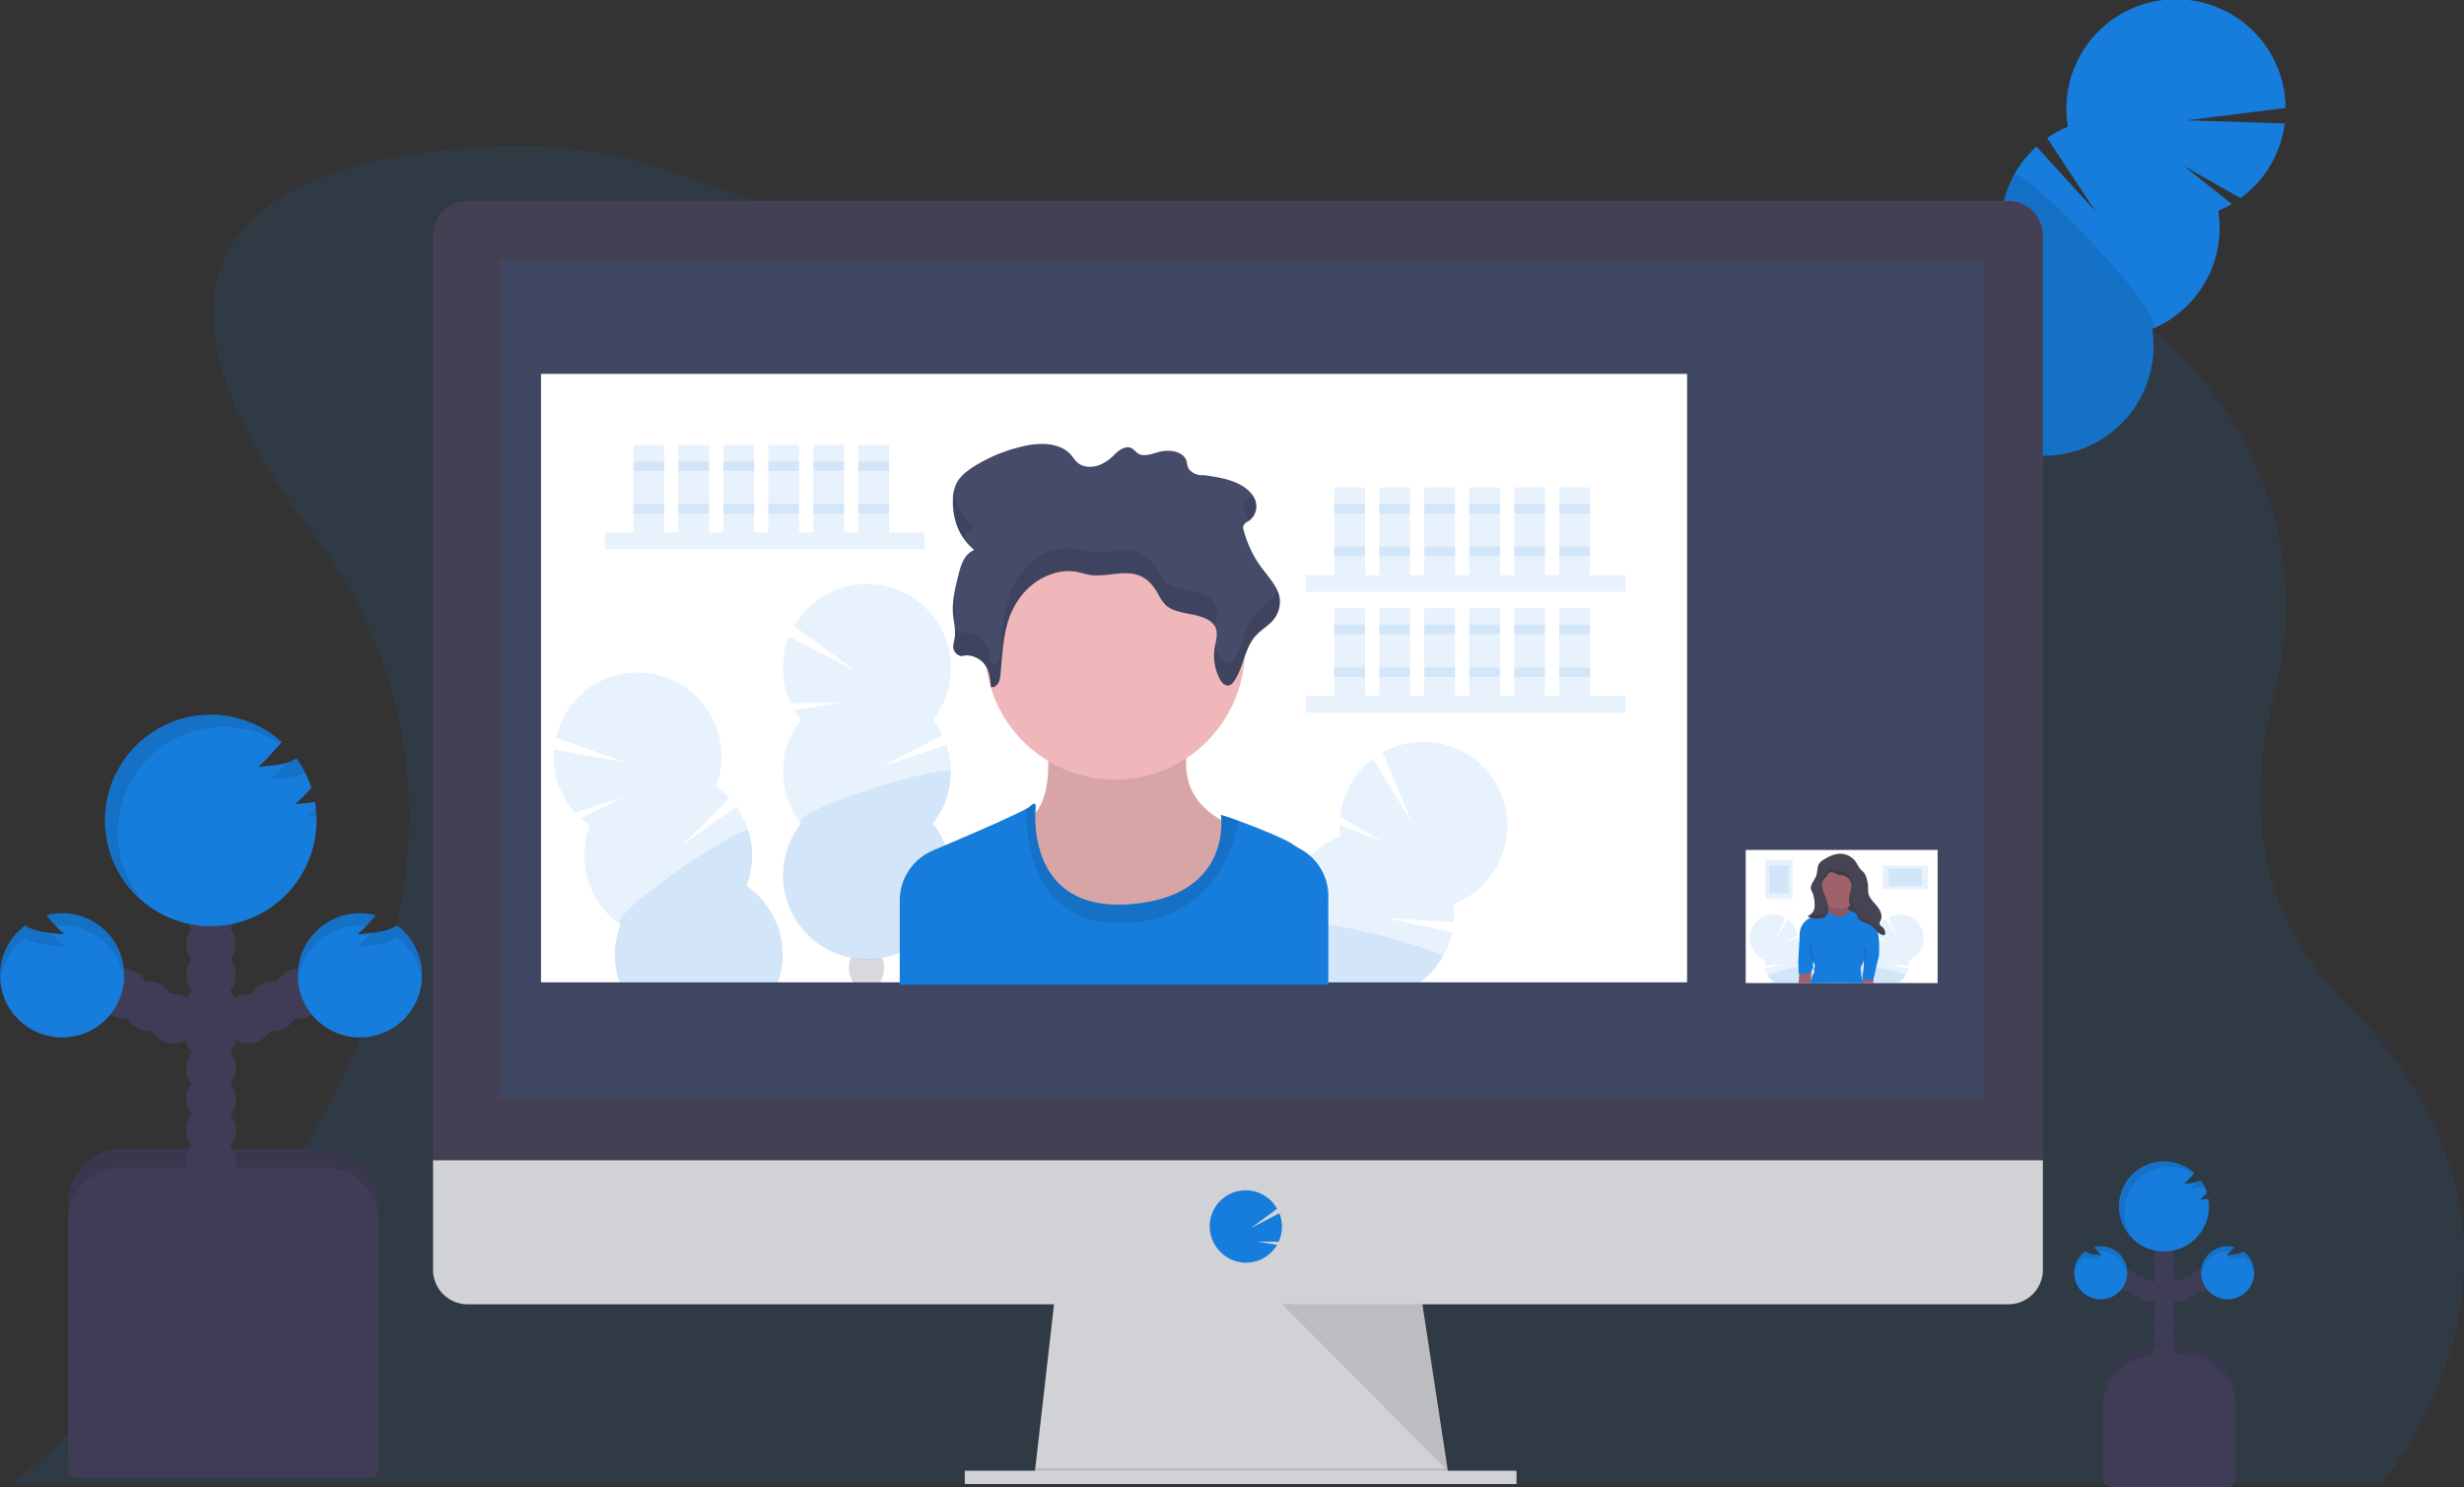 <svg xmlns="http://www.w3.org/2000/svg" id="b1cf8e01-ecef-48bb-a26b-dd36e04e5d88" width="1155.6" height="697.61"
     data-name="Layer 1" viewBox="0 0 1155.6 697.61">
    <rect x="0" y="0" width="1155.6" height="697.61" fill="#333333" stroke="none"/>
    <title>video call</title>
    <path fill="#177ddc"
          d="M1165.61,751.83a189.09,189.09,0,0,1-16.41,31.52,136.38,136.38,0,0,1-9.94,13.66l-.11.13H27.8L28,797c1-.78,6.87-5.53,16-13.66,6.55-5.84,14.77-13.42,24-22.54,75.49-74.25,220.5-250,99.73-411-112.27-149.67,8.61-176.84,88.35-180a228.25,228.25,0,0,1,89.87,14.69c36.83,14,104.16,35.47,191.88,45.3q4.32.49,8.72.94a840.2,840.2,0,0,0,139.78,2.53h0c1.37-.07,2.75-.17,4.14-.27a831.75,831.75,0,0,0,136.72-21.16c2.91-.71,5.78-1.38,8.64-2,149.63-34.62,287.57,83.37,253.09,216.72-12.76,49.31-9.52,101.89,33,144.41C1191.47,640.4,1183,708.76,1165.61,751.83Z"
          opacity=".1" transform="translate(-22.2 -101.19)"/>
    <ellipse cx="919.83" cy="372.94" fill="#3f3d56" rx="14.05" ry="10.73"
             transform="translate(123.26 892.65) rotate(-60.79)"/>
    <ellipse cx="928.21" cy="357.95" fill="#3f3d56" rx="14.05" ry="10.73"
             transform="translate(140.63 892.29) rotate(-60.79)"/>
    <ellipse cx="936.59" cy="342.97" fill="#3f3d56" rx="14.05" ry="10.73"
             transform="translate(158 891.93) rotate(-60.79)"/>
    <ellipse cx="944.97" cy="327.98" fill="#3f3d56" rx="14.05" ry="10.73"
             transform="translate(175.37 891.56) rotate(-60.79)"/>
    <ellipse cx="953.34" cy="312.99" fill="#3f3d56" rx="14.05" ry="10.73"
             transform="translate(192.74 891.2) rotate(-60.79)"/>
    <ellipse cx="961.72" cy="298" fill="#3f3d56" rx="14.05" ry="10.73"
             transform="translate(210.12 890.84) rotate(-60.79)"/>
    <ellipse cx="970.1" cy="283.02" fill="#3f3d56" rx="14.05" ry="10.73"
             transform="translate(227.49 890.48) rotate(-60.79)"/>
    <path fill="#177ddc"
          d="M1062.5,200.06a52.4,52.4,0,0,0,6.36-3.18l-22.35-17.81L1073,194.15a51.51,51.51,0,0,0,20.73-35.07l-46.07-1.44,46.47-5.79A51.41,51.41,0,1,0,992,160.63a51.66,51.66,0,0,0-9.69,5.32L1005,200.41l-27.67-30.48A51.42,51.42,0,0,0,961,216.11a51.4,51.4,0,1,0,70.54,39.43,51.39,51.39,0,0,0,31-55.48Z"
          transform="translate(-22.2 -101.19)"/>
    <path d="M966.86,183A51.27,51.27,0,0,0,961,216.11a51.4,51.4,0,1,0,70.54,39.43C1041.77,251.27,969.68,178,966.86,183Z"
          opacity=".1" transform="translate(-22.2 -101.19)"/>
    <path fill="#3f3d56"
          d="M1011.39,631.77h12.11a25,25,0,0,1,25,25v37.11a0,0,0,0,1,0,0H986.39a0,0,0,0,1,0,0V656.77A25,25,0,0,1,1011.39,631.77Z"/>
    <path d="M1011.39,631.77h12.11a25,25,0,0,1,25,25v37.11a0,0,0,0,1,0,0H986.39a0,0,0,0,1,0,0V656.77A25,25,0,0,1,1011.39,631.77Z"
          opacity=".1"/>
    <circle cx="1014.97" cy="640.47" r="4.97" fill="#3f3d56"/>
    <circle cx="1014.97" cy="634.26" r="4.97" fill="#3f3d56"/>
    <circle cx="1014.97" cy="628.04" r="4.97" fill="#3f3d56"/>
    <circle cx="1014.97" cy="621.83" r="4.97" fill="#3f3d56"/>
    <circle cx="1014.97" cy="615.62" r="4.97" fill="#3f3d56"/>
    <circle cx="1014.97" cy="609.41" r="4.97" fill="#3f3d56"/>
    <circle cx="1014.97" cy="603.2" r="4.97" fill="#3f3d56"/>
    <circle cx="1022.42" cy="605.68" r="4.97" fill="#3f3d56"/>
    <circle cx="1027.39" cy="603.2" r="4.97" fill="#3f3d56"/>
    <circle cx="1032.36" cy="600.71" r="4.97" fill="#3f3d56"/>
    <circle cx="1014.97" cy="596.99" r="4.97" fill="#3f3d56"/>
    <circle cx="1014.97" cy="590.78" r="4.97" fill="#3f3d56"/>
    <circle cx="1014.97" cy="584.56" r="4.97" fill="#3f3d56"/>
    <circle cx="1014.97" cy="578.35" r="4.97" fill="#3f3d56"/>
    <path fill="#177ddc"
          d="M1057.77,663.52q-1.85.27-3.72.39a28.56,28.56,0,0,0,3.2-3.28,21,21,0,0,0-3-5.83,10.34,10.34,0,0,1-4,1.27c-1.23.18-2.47.31-3.71.39a66.41,66.41,0,0,0,4.75-5,21.1,21.1,0,1,0,6.93,15.61,20.68,20.68,0,0,0-.32-3.63Z"
          transform="translate(-22.2 -101.19)"/>
    <path fill="#177ddc"
          d="M1074.37,688.21a9.78,9.78,0,0,1-4.18,1.4c-1.23.18-2.47.31-3.71.39a36.4,36.4,0,0,0,3.68-3.82,12.83,12.83,0,0,0-3.18-.42,12.44,12.44,0,1,0,7.39,2.45Z"
          transform="translate(-22.2 -101.19)"/>
    <circle cx="1007.51" cy="605.68" r="4.97" fill="#3f3d56"/>
    <circle cx="1002.54" cy="603.2" r="4.97" fill="#3f3d56"/>
    <circle cx="997.58" cy="600.71" r="4.97" fill="#3f3d56"/>
    <path fill="#177ddc"
          d="M1000,688.21a9.78,9.78,0,0,0,4.18,1.4c1.23.18,2.47.31,3.71.39a36.4,36.4,0,0,1-3.68-3.82,12.83,12.83,0,0,1,3.18-.42,12.44,12.44,0,1,1-7.39,2.45Z"
          transform="translate(-22.2 -101.19)"/>
    <path fill="#3f3d56"
          d="M1011.39,635.5h12.11a25,25,0,0,1,25,25v32.87a4.24,4.24,0,0,1-4.24,4.24H990.63a4.24,4.24,0,0,1-4.24-4.24V660.5A25,25,0,0,1,1011.39,635.5Z"/>
    <g opacity=".1">
        <path d="M1058.15,664.88a16.19,16.19,0,0,1-1.61,1.52c.57,0,1.14-.09,1.7-.15C1058.22,665.79,1058.2,665.33,1058.15,664.88Z"
              transform="translate(-22.2 -101.19)"/>
        <path d="M1049.09,658.94c1.24-.08,2.48-.21,3.71-.39a11.64,11.64,0,0,0,3.23-.88,22.6,22.6,0,0,0-1.74-2.87,7.52,7.52,0,0,1-2,.85A29.59,29.59,0,0,1,1049.09,658.94Z"
              transform="translate(-22.2 -101.19)"/>
        <path d="M1018.53,669.61a21.08,21.08,0,0,1,32.5-17.76l.32-.34a21.1,21.1,0,1,0-27.82,31.73A21,21,0,0,1,1018.53,669.61Z"
              transform="translate(-22.2 -101.19)"/>
    </g>
    <g opacity=".1">
        <path d="M1066.48,692.49c1.24-.09,2.48-.22,3.71-.4a9.77,9.77,0,0,0,4.18-1.39,12.39,12.39,0,0,1,5,8.8,11.55,11.55,0,0,0,.07-1.32,12.39,12.39,0,0,0-5-10,9.78,9.78,0,0,1-4.18,1.4l-1,.12A24.61,24.61,0,0,1,1066.48,692.49Z"
              transform="translate(-22.2 -101.19)"/>
        <path d="M1067,688.24c.42,0,.83,0,1.24.09.65-.69,1.29-1.43,1.94-2.15a12.83,12.83,0,0,0-3.18-.42,12.42,12.42,0,0,0-12.42,12.42c0,.42,0,.84.06,1.24A12.43,12.43,0,0,1,1067,688.24Z"
              transform="translate(-22.2 -101.19)"/>
    </g>
    <g opacity=".1">
        <path d="M1007.85,692.49c-1.24-.09-2.48-.22-3.71-.4a9.77,9.77,0,0,1-4.18-1.39,12.39,12.39,0,0,0-5,8.8,11.55,11.55,0,0,1-.07-1.32,12.39,12.39,0,0,1,5-10,9.78,9.78,0,0,0,4.18,1.4l1,.12A25.5,25.5,0,0,0,1007.85,692.49Z"
              transform="translate(-22.2 -101.19)"/>
        <path d="M1007.35,688.24c-.42,0-.83,0-1.24.09-.65-.69-1.29-1.43-1.94-2.15a12.83,12.83,0,0,1,3.18-.42,12.42,12.42,0,0,1,12.42,12.42c0,.42,0,.84-.06,1.24A12.43,12.43,0,0,0,1007.35,688.24Z"
              transform="translate(-22.2 -101.19)"/>
    </g>
    <path fill="#3f3d56"
          d="M57,539h95.54a25,25,0,0,1,25,25V684.49a0,0,0,0,1,0,0H32a0,0,0,0,1,0,0V564a25,25,0,0,1,25-25Z"/>
    <path d="M57,539h95.54a25,25,0,0,1,25,25V684.49a0,0,0,0,1,0,0H32a0,0,0,0,1,0,0V564a25,25,0,0,1,25-25Z"
          opacity=".1"/>
    <circle cx="98.97" cy="559.33" r="11.64" fill="#3f3d56"/>
    <circle cx="98.97" cy="544.78" r="11.64" fill="#3f3d56"/>
    <circle cx="98.97" cy="530.22" r="11.64" fill="#3f3d56"/>
    <circle cx="98.97" cy="515.67" r="11.64" fill="#3f3d56"/>
    <circle cx="98.97" cy="501.11" r="11.64" fill="#3f3d56"/>
    <circle cx="98.97" cy="486.56" r="11.64" fill="#3f3d56"/>
    <circle cx="98.97" cy="472.01" r="11.64" fill="#3f3d56"/>
    <circle cx="116.43" cy="477.83" r="11.64" fill="#3f3d56"/>
    <circle cx="128.07" cy="472.01" r="11.64" fill="#3f3d56"/>
    <circle cx="139.72" cy="466.18" r="11.64" fill="#3f3d56"/>
    <circle cx="98.97" cy="457.45" r="11.64" fill="#3f3d56"/>
    <circle cx="98.97" cy="442.9" r="11.64" fill="#3f3d56"/>
    <circle cx="98.97" cy="428.34" r="11.64" fill="#3f3d56"/>
    <circle cx="98.97" cy="413.79" r="11.64" fill="#3f3d56"/>
    <path fill="#177ddc"
          d="M169.44,477.43q-4.33.63-8.7.92a67.77,67.77,0,0,0,7.49-7.69A49.35,49.35,0,0,0,161.29,457a23.74,23.74,0,0,1-9.32,3c-2.88.42-5.79.73-8.7.93,3.83-3.1,7.38-7.79,11.13-11.6a49.59,49.59,0,1,0,15.49,28.06Z"
          transform="translate(-22.2 -101.19)"/>
    <path fill="#177ddc"
          d="M208.34,535.29c-2.74,1.93-6.38,2.76-9.79,3.26-2.89.43-5.79.73-8.7.93,3-2.41,5.76-5.77,8.62-8.94a29.13,29.13,0,1,0,9.87,4.75Z"
          transform="translate(-22.2 -101.19)"/>
    <circle cx="81.5" cy="477.83" r="11.64" fill="#3f3d56"/>
    <circle cx="69.86" cy="472.01" r="11.64" fill="#3f3d56"/>
    <circle cx="58.22" cy="466.18" r="11.64" fill="#3f3d56"/>
    <path fill="#177ddc"
          d="M34,535.29c2.74,1.93,6.38,2.76,9.8,3.26,2.88.43,5.78.73,8.69.93-3-2.41-5.76-5.77-8.62-8.94A29.13,29.13,0,1,1,34,535.29Z"
          transform="translate(-22.2 -101.19)"/>
    <path fill="#3f3d56"
          d="M57,547.69h95.54a25,25,0,0,1,25,25V689a4.24,4.24,0,0,1-4.24,4.24H36.26A4.24,4.24,0,0,1,32,689V572.69a25,25,0,0,1,25-25Z"/>
    <g opacity=".1">
        <path d="M170.32,480.61a37.62,37.62,0,0,1-3.76,3.56c1.33-.09,2.67-.21,4-.34C170.51,482.75,170.44,481.67,170.32,480.61Z"
              transform="translate(-22.2 -101.19)"/>
        <path d="M149.1,466.71c2.91-.2,5.81-.5,8.69-.93a27.71,27.71,0,0,0,7.58-2,50.55,50.55,0,0,0-4.08-6.74,17.18,17.18,0,0,1-4.66,2A69.21,69.21,0,0,1,149.1,466.71Z"
              transform="translate(-22.2 -101.19)"/>
        <path d="M77.5,491.7a49.39,49.39,0,0,1,76.15-41.61c.25-.26.5-.55.75-.8a49.44,49.44,0,1,0-65.17,74.35A49.21,49.21,0,0,1,77.5,491.7Z"
              transform="translate(-22.2 -101.19)"/>
    </g>
    <g opacity=".1">
        <path d="M189.85,545.3q4.36-.28,8.7-.93c3.41-.49,7-1.32,9.79-3.26A29.06,29.06,0,0,1,220,561.72c.1-1,.16-2,.16-3.07a29,29,0,0,0-11.79-23.36c-2.74,1.93-6.38,2.76-9.79,3.26-.77.11-1.53.2-2.29.29A57.62,57.62,0,0,1,189.85,545.3Z"
              transform="translate(-22.2 -101.19)"/>
        <path d="M191,535.36a28.06,28.06,0,0,1,2.92.2c1.52-1.62,3-3.34,4.53-5a29,29,0,0,0-36.55,28.11c0,1,.05,2,.14,2.91A29.11,29.11,0,0,1,191,535.36Z"
              transform="translate(-22.2 -101.19)"/>
    </g>
    <g opacity=".1">
        <path d="M52.48,545.3q-4.36-.28-8.69-.93c-3.42-.49-7.06-1.32-9.8-3.26a29.06,29.06,0,0,0-11.63,20.61c-.1-1-.16-2-.16-3.07A29,29,0,0,1,34,535.29c2.74,1.93,6.38,2.76,9.8,3.26.76.11,1.52.2,2.28.29A58.48,58.48,0,0,0,52.48,545.3Z"
              transform="translate(-22.2 -101.19)"/>
        <path d="M51.31,535.36a28.06,28.06,0,0,0-2.92.2c-1.52-1.62-3-3.34-4.53-5a29,29,0,0,1,36.55,28.11c0,1,0,2-.14,2.91A29.11,29.11,0,0,0,51.31,535.36Z"
              transform="translate(-22.2 -101.19)"/>
    </g>
    <polygon fill="#d0d2d5"
             points="679.98 696.14 484.98 693.64 485.55 688.64 494.98 606.14 666.23 606.14 678.83 688.64 679.79 694.89 679.98 696.14"/>
    <polygon points="679.79 694.89 582.48 694.89 484.98 693.64 485.55 688.64 678.83 688.64 679.79 694.89" opacity=".1"/>
    <rect width="258.75" height="6.25" x="452.48" y="689.89" fill="#d0d2d5"/>
    <path fill="#444053" d="M980.3,211.81a16.28,16.28,0,0,0-16.19-16.36H241.5a16.28,16.28,0,0,0-16.2,16.36v438h755Z"
          transform="translate(-22.2 -101.19)"/>
    <path fill="#d0d2d5"
          d="M225.3,645.45v51.31A16.19,16.19,0,0,0,241.5,713H964.11a16.19,16.19,0,0,0,16.19-16.19V645.45Z"
          transform="translate(-22.2 -101.19)"/>
    <rect width="696.25" height="393.75" x="234.35" y="121.76" fill="#177ddc" opacity=".1"/>
    <path fill="#177ddc"
          d="M606.55,693.49a16.89,16.89,0,0,0,13.28-6.44v0a18.18,18.18,0,0,0,1.31-1.93l-9.26-1.52,10,.07a16.83,16.83,0,0,0,.32-13.37l-13.43,7,12.39-9.1A16.87,16.87,0,1,0,593.29,687v0A16.87,16.87,0,0,0,606.55,693.49Z"
          transform="translate(-22.2 -101.19)"/>
    <polygon points="601.23 611.76 679.02 689.89 667.09 611.76 601.23 611.76" opacity=".1"/>
    <rect width="537.5" height="285.41" x="253.73" y="175.38" fill="#fff"/>
    <rect width="149.92" height="7.77" x="283.71" y="249.78" fill="#177ddc" opacity=".1"/>
    <rect width="14.44" height="41.09" x="297.04" y="208.69" fill="#177ddc" opacity=".1"/>
    <rect width="14.44" height="41.09" x="318.14" y="208.69" fill="#177ddc" opacity=".1"/>
    <rect width="14.44" height="41.09" x="339.24" y="208.69" fill="#177ddc" opacity=".1"/>
    <rect width="14.44" height="41.09" x="360.34" y="208.69" fill="#177ddc" opacity=".1"/>
    <rect width="14.44" height="41.09" x="381.44" y="208.69" fill="#177ddc" opacity=".1"/>
    <rect width="14.44" height="41.09" x="402.54" y="208.69" fill="#177ddc" opacity=".1"/>
    <rect width="14.44" height="4.44" x="297.04" y="216.47" fill="#177ddc" opacity=".1"/>
    <rect width="14.44" height="4.44" x="318.14" y="216.47" fill="#177ddc" opacity=".1"/>
    <rect width="14.44" height="4.44" x="339.24" y="216.47" fill="#177ddc" opacity=".1"/>
    <rect width="14.44" height="4.44" x="360.34" y="216.47" fill="#177ddc" opacity=".1"/>
    <rect width="14.44" height="4.44" x="381.44" y="216.47" fill="#177ddc" opacity=".1"/>
    <rect width="14.44" height="4.44" x="402.54" y="216.47" fill="#177ddc" opacity=".1"/>
    <rect width="14.44" height="4.44" x="297.04" y="236.46" fill="#177ddc" opacity=".1"/>
    <rect width="14.44" height="4.44" x="318.14" y="236.46" fill="#177ddc" opacity=".1"/>
    <rect width="14.44" height="4.44" x="339.24" y="236.46" fill="#177ddc" opacity=".1"/>
    <rect width="14.44" height="4.44" x="360.34" y="236.46" fill="#177ddc" opacity=".1"/>
    <rect width="14.44" height="4.44" x="381.44" y="236.46" fill="#177ddc" opacity=".1"/>
    <rect width="14.44" height="4.44" x="402.54" y="236.46" fill="#177ddc" opacity=".1"/>
    <rect width="149.92" height="7.77" x="612.43" y="269.77" fill="#177ddc" opacity=".1"/>
    <rect width="14.44" height="41.09" x="625.76" y="228.68" fill="#177ddc" opacity=".1"/>
    <rect width="14.44" height="41.09" x="646.86" y="228.68" fill="#177ddc" opacity=".1"/>
    <rect width="14.44" height="41.09" x="667.96" y="228.68" fill="#177ddc" opacity=".1"/>
    <rect width="14.44" height="41.09" x="689.06" y="228.68" fill="#177ddc" opacity=".1"/>
    <rect width="14.44" height="41.09" x="710.16" y="228.68" fill="#177ddc" opacity=".1"/>
    <rect width="14.44" height="41.09" x="731.26" y="228.68" fill="#177ddc" opacity=".1"/>
    <rect width="14.44" height="4.44" x="625.76" y="236.46" fill="#177ddc" opacity=".1"/>
    <rect width="14.44" height="4.44" x="646.86" y="236.46" fill="#177ddc" opacity=".1"/>
    <rect width="14.44" height="4.44" x="667.96" y="236.46" fill="#177ddc" opacity=".1"/>
    <rect width="14.44" height="4.44" x="689.06" y="236.46" fill="#177ddc" opacity=".1"/>
    <rect width="14.44" height="4.44" x="710.16" y="236.46" fill="#177ddc" opacity=".1"/>
    <rect width="14.44" height="4.44" x="731.26" y="236.46" fill="#177ddc" opacity=".1"/>
    <rect width="14.44" height="4.44" x="625.76" y="256.45" fill="#177ddc" opacity=".1"/>
    <rect width="14.44" height="4.44" x="646.86" y="256.45" fill="#177ddc" opacity=".1"/>
    <rect width="14.44" height="4.44" x="667.96" y="256.45" fill="#177ddc" opacity=".1"/>
    <rect width="14.44" height="4.44" x="689.06" y="256.45" fill="#177ddc" opacity=".1"/>
    <rect width="14.44" height="4.44" x="710.16" y="256.45" fill="#177ddc" opacity=".1"/>
    <rect width="14.44" height="4.44" x="731.26" y="256.45" fill="#177ddc" opacity=".1"/>
    <rect width="149.92" height="7.77" x="612.43" y="326.41" fill="#177ddc" opacity=".1"/>
    <rect width="14.44" height="41.09" x="625.76" y="285.32" fill="#177ddc" opacity=".1"/>
    <rect width="14.44" height="41.09" x="646.86" y="285.32" fill="#177ddc" opacity=".1"/>
    <rect width="14.44" height="41.09" x="667.96" y="285.32" fill="#177ddc" opacity=".1"/>
    <rect width="14.44" height="41.09" x="689.06" y="285.32" fill="#177ddc" opacity=".1"/>
    <rect width="14.44" height="41.09" x="710.16" y="285.32" fill="#177ddc" opacity=".1"/>
    <rect width="14.44" height="41.09" x="731.26" y="285.32" fill="#177ddc" opacity=".1"/>
    <rect width="14.44" height="4.44" x="625.76" y="293.09" fill="#177ddc" opacity=".1"/>
    <rect width="14.44" height="4.44" x="646.86" y="293.09" fill="#177ddc" opacity=".1"/>
    <rect width="14.44" height="4.44" x="667.96" y="293.09" fill="#177ddc" opacity=".1"/>
    <rect width="14.44" height="4.44" x="689.06" y="293.09" fill="#177ddc" opacity=".1"/>
    <rect width="14.44" height="4.44" x="710.16" y="293.09" fill="#177ddc" opacity=".1"/>
    <rect width="14.44" height="4.44" x="731.26" y="293.09" fill="#177ddc" opacity=".1"/>
    <rect width="14.44" height="4.44" x="625.76" y="313.08" fill="#177ddc" opacity=".1"/>
    <rect width="14.44" height="4.44" x="646.86" y="313.08" fill="#177ddc" opacity=".1"/>
    <rect width="14.44" height="4.44" x="667.96" y="313.08" fill="#177ddc" opacity=".1"/>
    <rect width="14.44" height="4.44" x="689.06" y="313.08" fill="#177ddc" opacity=".1"/>
    <rect width="14.44" height="4.44" x="710.16" y="313.08" fill="#177ddc" opacity=".1"/>
    <rect width="14.44" height="4.44" x="731.26" y="313.08" fill="#177ddc" opacity=".1"/>
    <path fill="#177ddc"
          d="M397.86,438.85a39.57,39.57,0,0,1-3.06-4.5l21.59-3.54L393,431a39.43,39.43,0,0,1-.75-31.18l31.32,16.25-28.88-21.23a39.35,39.35,0,1,1,65,44A39.33,39.33,0,0,1,464.2,446l-28,14.55,29.87-10a39.33,39.33,0,0,1-6.34,36.94,39.35,39.35,0,1,1-61.85,0,39.35,39.35,0,0,1,0-48.65Z"
          opacity=".1" transform="translate(-22.2 -101.19)"/>
    <path fill="#177ddc"
          d="M468.13,463.18a39.18,39.18,0,0,1-8.42,24.32,39.35,39.35,0,1,1-61.85,0C392.59,480.81,468.13,458.76,468.13,463.18Z"
          opacity=".1" transform="translate(-22.2 -101.19)"/>
    <path fill="#3f3d56"
          d="M435.1,561.65c.07.11.12.22.19.33H421.93c.07-.11.12-.22.19-.33a13,13,0,0,1-1.72-6.58,13.55,13.55,0,0,1,.81-4.63s0,0,0,0c.74.12,1.66.25,2.72.36a46.86,46.86,0,0,0,9.32,0c.88-.09,1.81-.22,2.75-.36a.64.64,0,0,1,0,.07,13.34,13.34,0,0,1,.79,4.56A13,13,0,0,1,435.1,561.65Z"
          opacity=".2" transform="translate(-22.2 -101.19)"/>
    <path fill="#177ddc"
          d="M387.09,562h-74.3c-.17-.43-.32-.88-.45-1.32a39.11,39.11,0,0,1,.87-25.72,39.34,39.34,0,0,1-14.36-46.49,40.69,40.69,0,0,1-4.26-3.4l19.58-9.76-22.25,7.06A39.39,39.39,0,0,1,282,452.79l34.72,6.27L282.86,447.3a39.35,39.35,0,1,1,75.08,22.89,40.09,40.09,0,0,1,6.41,5.53L341.87,497.9l25.59-18.4a39.36,39.36,0,0,1,4.84,37.18A39.36,39.36,0,0,1,387.09,562Z"
          opacity=".1" transform="translate(-22.2 -101.19)"/>
    <path fill="#177ddc"
          d="M387.09,562h-74.3c-.17-.43-.32-.88-.45-1.32a39.11,39.11,0,0,1,.87-25.72c-7-4.85,58.66-48.21,60-44a39.27,39.27,0,0,1-.87,25.73A39.36,39.36,0,0,1,387.09,562Z"
          opacity=".1" transform="translate(-22.2 -101.19)"/>
    <path fill="#177ddc"
          d="M723.54,508.69a39.16,39.16,0,0,1-19.7,16.56,40.6,40.6,0,0,1,.17,8.47l-31.52-1.89,30.78,6.73A39.44,39.44,0,0,1,688.08,562h-42.9v1.11H601.51c.09-.38.18-.75.28-1.11a39.49,39.49,0,0,1,24-26.71,39.38,39.38,0,0,1,25-41.76,39.39,39.39,0,0,1-.33-5.43l20.35,8-20.12-11.82A39.44,39.44,0,0,1,666,457.14l18.54,30-13.89-33a39.34,39.34,0,0,1,52.88,54.58Z"
          opacity=".1" transform="translate(-22.2 -101.19)"/>
    <path fill="#177ddc"
          d="M698.57,550.45A38.79,38.79,0,0,1,688.08,562h-42.9v1.11H601.51c.09-.38.18-.75.28-1.11a39.49,39.49,0,0,1,24-26.71c-.37-2.87,8.11-2.48,19.4-.58C667.26,538.41,700.07,547.94,698.57,550.45Z"
          opacity=".1" transform="translate(-22.2 -101.19)"/>
    <path fill="#efb7b9"
          d="M512.65,445.46S518,474.63,506,484.14s10.14,66.58,46.92,59.93,51.68-54.54,51.68-54.54-36.78-7.6-23.15-46.28Z"
          transform="translate(-22.2 -101.19)"/>
    <path d="M512.65,445.46S518,474.63,506,484.14s10.14,66.58,46.92,59.93,51.68-54.54,51.68-54.54-36.78-7.6-23.15-46.28Z"
          opacity=".1" transform="translate(-22.2 -101.19)"/>
    <circle cx="522.95" cy="304.8" r="60.87" fill="#efb7b9"/>
    <path fill="#177ddc"
          d="M645.18,521.71v41.38h-201V523.6a25.51,25.51,0,0,1,15.56-23.48l5.77-2.45c14.58-6.21,32.29-13.92,38.08-17.13a9.53,9.53,0,0,0,1.78-1.15c3.17-3.17,2.54.95,2.54.95s-.09.78-.15,2.14c-.34,9.31,1,45.93,43.9,42.88,41.86-3,43.7-31.24,43.32-39.55a20.67,20.67,0,0,0-.2-2.3c0-.22,3.6,1,8.48,2.76,8.77,3.23,21.66,8.43,25.13,10.88,1.08.75,2.39,1.55,3.81,2.34a25.36,25.36,0,0,1,13,22.22Z"
          transform="translate(-22.2 -101.19)"/>
    <path d="M603.25,486.27c-3.54,16.42-14.66,47.18-54.77,48-42.71.84-45.17-41.64-44.91-53.69a9.25,9.25,0,0,0,1.79-1.16c3.17-3.17,2.54.95,2.54.95s-5.39,48.51,43.75,45,43.12-41.85,43.12-41.85C594.77,483.29,598.37,484.47,603.25,486.27Z"
          opacity=".1" transform="translate(-22.2 -101.19)"/>
    <path fill="#454b69"
          d="M473.1,409c4-1.3,8.77.9,11,4s2.54,6.85,2.81,10.44c2.65.56,4.14-2.44,4.38-4.69,1-9.21,1.05-18.59,4.14-27.47s9.84-17.48,20.22-20.9a23.36,23.36,0,0,1,11-1.05c2.19.37,4.26,1.13,6.45,1.49,7.57,1.25,15.82-2.34,22.93.16,4.45,1.57,7.32,5.2,9.36,8.84a19.29,19.29,0,0,0,3.64,5.29c3,2.7,7.76,3.41,12.08,4.26s9.06,2.31,10.91,5.65c1.67,3,.44,6.5-.12,9.78a23.88,23.88,0,0,0,2.47,15.1c.8,1.52,2.42,3.24,4.33,2.75a3.82,3.82,0,0,0,2.07-1.68c5-7,4.84-16.08,11.07-22.33,2.09-2.09,4.78-3.73,6.81-5.86a13.18,13.18,0,0,0,3.53-12c-1.12-4.81-5-8.82-8.07-13a51,51,0,0,1-8.65-17.95,3.2,3.2,0,0,1,0-2.34,6.27,6.27,0,0,1,2.21-1.81A8.36,8.36,0,0,0,610.54,335c-1.74-3.63-5.65-6.32-9.94-7.94s-9-2.31-13.66-3c-3.06.45-6.65-1.3-7.6-3.75-.42-1.09-.42-2.27-.85-3.36-.83-2.09-3.22-3.57-5.79-4.08a17,17,0,0,0-7.82.55c-2.88.81-6.22,2-8.73.62-1.32-.75-2.06-2.11-3.48-2.72-2.88-1.23-5.92,1.25-8,3.3a19.7,19.7,0,0,1-7.23,4.85c-2.89,1-6.45,1-8.94-.59-2-1.27-3-3.31-4.59-4.93-2.61-2.67-6.74-4.12-10.86-4.45a38.38,38.38,0,0,0-12.26,1.34,74.24,74.24,0,0,0-21.55,9c-3.33,2.09-6.52,4.53-8.26,7.68a17.43,17.43,0,0,0-1.86,7.92c-.31,8.61,2.55,17.69,10,23.72-4.54,1.9-6.08,6.55-7.14,10.68-1.7,6.58-3.41,13.28-2.77,20,.32,3.47,1.27,6.94.76,10.39-.24,1.67-.82,3.31-.68,5A4.78,4.78,0,0,0,473.1,409Z"
          transform="translate(-22.2 -101.19)"/>
    <g opacity=".1">
        <path d="M621.3,378.18a14.34,14.34,0,0,1-2.63,3.87c-2,2.13-4.72,3.77-6.81,5.87-6.23,6.24-6.1,15.35-11.07,22.33a3.8,3.8,0,0,1-2.07,1.67c-1.91.49-3.53-1.23-4.33-2.75a24.3,24.3,0,0,1-2.17-5.85q-.16.76-.3,1.53a23.88,23.88,0,0,0,2.47,15.1c.8,1.52,2.42,3.24,4.33,2.75a3.82,3.82,0,0,0,2.07-1.68c5-7,4.84-16.08,11.07-22.33,2.09-2.09,4.78-3.73,6.81-5.86a13.18,13.18,0,0,0,3.53-12A14.42,14.42,0,0,0,621.3,378.18Z"
              transform="translate(-22.2 -101.19)"/>
        <path d="M607.71,335a6.14,6.14,0,0,0-2.21,1.8,3.2,3.2,0,0,0,0,2.34,48.89,48.89,0,0,0,2.21,6.65l0,0A8.36,8.36,0,0,0,610.54,335a10.94,10.94,0,0,0-1-1.7A8.34,8.34,0,0,1,607.71,335Z"
              transform="translate(-22.2 -101.19)"/>
        <path d="M479.11,348.48a27.15,27.15,0,0,1-9.55-16.9,24,24,0,0,0-.44,4,30.43,30.43,0,0,0,4.8,18A10.23,10.23,0,0,1,479.11,348.48Z"
              transform="translate(-22.2 -101.19)"/>
        <path d="M591.92,394.07c.56-3.28,1.79-6.77.12-9.78-1.85-3.34-6.58-4.81-10.91-5.65s-9.06-1.56-12.08-4.26a19.29,19.29,0,0,1-3.64-5.29c-2-3.64-4.91-7.27-9.36-8.84-7.11-2.5-15.36,1.09-22.93-.16-2.19-.36-4.26-1.12-6.45-1.49a23.36,23.36,0,0,0-11,1c-10.38,3.42-17.13,12-20.22,20.9s-3.16,18.26-4.14,27.47c-.24,2.25-1.73,5.25-4.38,4.69-.27-3.59-.6-7.34-2.81-10.44s-6.93-5.31-11-4a5.3,5.3,0,0,1-3.08-2,16.81,16.81,0,0,1-.06,4c-.24,1.67-.82,3.31-.68,5A4.78,4.78,0,0,0,473.1,409c4-1.3,8.77.9,11,4s2.54,6.85,2.81,10.44c2.65.56,4.14-2.44,4.38-4.69,1-9.21,1.05-18.59,4.14-27.47s9.84-17.48,20.22-20.9a23.36,23.36,0,0,1,11-1.05c2.19.37,4.26,1.13,6.45,1.49,7.57,1.25,15.82-2.34,22.93.16,4.45,1.57,7.32,5.2,9.36,8.84a19.29,19.29,0,0,0,3.64,5.29c3,2.7,7.76,3.41,12.08,4.26s8.71,2.21,10.69,5.31C591.85,394.51,591.88,394.29,591.92,394.07Z"
              transform="translate(-22.2 -101.19)"/>
        <path d="M470,389.53a28.13,28.13,0,0,0-.48-8.12,36.2,36.2,0,0,0-.28,8.51c.06.73.16,1.45.26,2.18C469.62,391.24,469.84,390.39,470,389.53Z"
              transform="translate(-22.2 -101.19)"/>
    </g>
    <rect width="90" height="62.45" x="818.73" y="398.69" fill="#fff"/>
    <path fill="#177ddc"
          d="M922.91,547a11.11,11.11,0,0,1-5.61,4.71,11.43,11.43,0,0,1,.05,2.41l-9-.54,8.76,1.92a11.27,11.27,0,0,1-4.32,6.66H900.61v.32H888.19c0-.11,0-.21.08-.32a11,11,0,0,1,1.22-2.89,11.14,11.14,0,0,1,5.6-4.71,11.19,11.19,0,0,1,7.11-11.88,10,10,0,0,1-.09-1.54l5.79,2.28-5.73-3.36a11.18,11.18,0,0,1,4.37-7.73l5.27,8.54-3.95-9.4a11.2,11.2,0,0,1,15,15.53Z"
          opacity=".1" transform="translate(-22.2 -101.19)"/>
    <path fill="#177ddc"
          d="M915.8,558.91a11,11,0,0,1-3,3.28H900.61v.32H888.19c0-.11,0-.21.08-.32a11,11,0,0,1,1.22-2.89,11.14,11.14,0,0,1,5.6-4.71c-.1-.81,2.31-.7,5.52-.16C906.89,555.49,916.23,558.2,915.8,558.91Z"
          opacity=".1" transform="translate(-22.2 -101.19)"/>
    <path fill="#177ddc"
          d="M844.35,547a11.11,11.11,0,0,0,5.61,4.71,11.43,11.43,0,0,0-.05,2.41l9-.54-8.76,1.92a11.27,11.27,0,0,0,4.32,6.66h12.21v.32h12.43c0-.11-.06-.21-.08-.32a11.71,11.71,0,0,0-1.22-2.89,11.2,11.2,0,0,0-5.61-4.71,11.19,11.19,0,0,0-7.11-11.88,11.38,11.38,0,0,0,.1-1.54l-5.79,2.28,5.72-3.36a11.18,11.18,0,0,0-4.37-7.73l-5.27,8.54,3.95-9.4a11.2,11.2,0,0,0-15,15.53Z"
          opacity=".1" transform="translate(-22.2 -101.19)"/>
    <path fill="#177ddc"
          d="M851.46,558.91a11,11,0,0,0,3,3.28h12.21v.32h12.43c0-.11-.06-.21-.08-.32a11.71,11.71,0,0,0-1.22-2.89,11.2,11.2,0,0,0-5.61-4.71c.1-.81-2.31-.7-5.52-.16C860.37,555.49,851,558.2,851.46,558.91Z"
          opacity=".1" transform="translate(-22.2 -101.19)"/>
    <rect width="20.11" height="22.4" x="852.51" y="412.45" fill="#464353"/>
    <rect width="20.11" height="22.4" x="852.51" y="412.45" opacity=".1"/>
    <polygon fill="#a1616a" points="843.94 455.35 843.53 461.17 849.27 461.17 849.63 453.48 843.94 455.35"/>
    <polygon fill="#a1616a" points="874.18 455.35 873.31 461.17 878.57 461.17 878.9 453.48 874.18 455.35"/>
    <path fill="#a1616a"
          d="M879.73,524.85s-.2,2.91-.9,3.67,6.25,7.49,11.72.84c0,0-2.35-2-1.8-4.24S879.73,524.85,879.73,524.85Z"
          transform="translate(-22.2 -101.19)"/>
    <path d="M879.73,524.85s-.2,2.91-.9,3.67,6.25,7.49,11.72.84c0,0-2.35-2-1.8-4.24S879.73,524.85,879.73,524.85Z"
          opacity=".1" transform="translate(-22.2 -101.19)"/>
    <circle cx="862.56" cy="416.2" r="10.06" fill="#a1616a"/>
    <path fill="#177ddc"
          d="M884.24,531.09s-4.22-.07-4.85-3.92a25.72,25.72,0,0,1-2.64,2c-.41.14-4.44,2.42-5.2,2.56a4.29,4.29,0,0,0-2,1,8.73,8.73,0,0,0-3.33,6.52c-.14,4.51-.69,13.32-.69,13.32l.21,3.19v2.08s3.74,1,6-1c0,0,0-.76.42-1s.48-1.25.41-1.67a16.22,16.22,0,0,1,0-1.87,1.34,1.34,0,0,0,.56.83,4.27,4.27,0,0,1,.14,1.74c-.21.41-.42,1.38-.21,1.59a1,1,0,0,1-.14,1.18,6.88,6.88,0,0,0-.9,1.74s-.21,1.24-.42,1.38a5.77,5.77,0,0,0-.48,1.6h25a24.06,24.06,0,0,1-1-3.89c.07-.62-.62-3.19-.14-3.88a5.32,5.32,0,0,0,1.11-3.19l.28,2.7-.76,6s4.64,1.46,5.13.55a32.07,32.07,0,0,0,1.18-4.85s1.11-5,1.39-5.69.9-14.56-2.85-16.57-10.82-5.47-11-5.3A4.65,4.65,0,0,1,884.24,531.09Z"
          transform="translate(-22.2 -101.19)"/>
    <path fill="none" stroke="#000" stroke-miterlimit="10"
          d="M872.19,544.65a5,5,0,0,0-.86,3.51,9.71,9.71,0,0,0,1.18,3.48" opacity=".1"
          transform="translate(-22.2 -101.19)"/>
    <path fill="none" stroke="#000" stroke-miterlimit="10"
          d="M896.48,545.6a10.57,10.57,0,0,1,.42,1.56,4.75,4.75,0,0,1-.66,3.92" opacity=".1"
          transform="translate(-22.2 -101.19)"/>
    <path fill="#464353"
          d="M880.26,510.51a3.33,3.33,0,0,1,2.35.24,12.3,12.3,0,0,0,2.24.89c.52.11,1,.11,1.58.19a4.92,4.92,0,0,1,3.94,3.85c.45,2.46-1,4.88-1,7.39A6.18,6.18,0,0,0,890.8,527a11.6,11.6,0,0,1,2,2.39c.29.64.35,1.37.63,2a5.16,5.16,0,0,0,2.84,2.42,19.36,19.36,0,0,1,3.47,1.56c2,1.33,3.18,3.88,5.5,4.43a.92.92,0,0,0,.73,0,.9.9,0,0,0,.34-.7,3.27,3.27,0,0,0-.93-2.69c-.57-.57-1.4-1-1.58-1.77s.3-1.43.56-2.13c.83-2.27-.55-4.74-2.12-6.58s-3.45-3.66-3.83-6a15.79,15.79,0,0,1-.09-2.38,15.79,15.79,0,0,0-.84-4.81,7.07,7.07,0,0,0-1.2-2.31c-.5-.6-1.14-1.06-1.66-1.64a24.7,24.7,0,0,1-1.86-3,9,9,0,0,0-7.35-4.13c-2.81,0-5.47,1.24-7.85,2.73a6.73,6.73,0,0,0-2.22,1.95c-1,1.59-.7,3.69-1.28,5.49s-1.95,3.13-2.43,4.89a3.43,3.43,0,0,0-.07,1.59,8.14,8.14,0,0,0,.71,1.6,11.91,11.91,0,0,1,.89,4.05c.15,1.68.22,3.49-.66,4.92A8.24,8.24,0,0,1,870,531a4.87,4.87,0,0,0,3.49,1.07c1.9.08,4.1,0,5.28-1.5a5.24,5.24,0,0,0,.8-3.65,15.35,15.35,0,0,0-.84-4.08c-.65-1.85-1.65-3.6-1.94-5.54a5.22,5.22,0,0,1,1-4c.36-.45,1-.68,1.3-1.16C879.47,511.5,879.36,510.83,880.26,510.51Z"
          transform="translate(-22.2 -101.19)"/>
    <g opacity=".1">
        <path d="M872.27,519.78a11.91,11.91,0,0,1,.89,4.05c0,.44.07.89.08,1.34a13.76,13.76,0,0,0,0-2.94,11.81,11.81,0,0,0-.89-4,9,9,0,0,1-.71-1.59,3.38,3.38,0,0,0-.07,1.58A8.14,8.14,0,0,0,872.27,519.78Z"
              transform="translate(-22.2 -101.19)"/>
        <path d="M878.86,529c-1.18,1.49-3.38,1.58-5.28,1.51a7.82,7.82,0,0,1-2.37-.36c-.38.31-.79.6-1.19.88a4.87,4.87,0,0,0,3.49,1.07c1.9.08,4.1,0,5.28-1.5a5,5,0,0,0,.82-3.41A3.83,3.83,0,0,1,878.86,529Z"
              transform="translate(-22.2 -101.19)"/>
        <path d="M903.87,533a1.61,1.61,0,0,0,.12.33c.12-.28.26-.57.37-.86a4.14,4.14,0,0,0,.2-2.06,4.12,4.12,0,0,1-.13.47C904.17,531.58,903.7,532.28,903.87,533Z"
              transform="translate(-22.2 -101.19)"/>
        <path d="M890.43,516.16a6.25,6.25,0,0,0,0-2.07,4.91,4.91,0,0,0-3.94-3.85c-.53-.09-1.06-.09-1.58-.19a13.06,13.06,0,0,1-2.24-.89,3.33,3.33,0,0,0-2.35-.25c-.9.32-.79,1-1.19,1.66-.29.48-.94.72-1.3,1.16a5.17,5.17,0,0,0-1,3.69,4.51,4.51,0,0,1,.93-2.09c.36-.45,1-.68,1.3-1.16.4-.67.29-1.34,1.19-1.66a3.33,3.33,0,0,1,2.35.24,12.3,12.3,0,0,0,2.24.89c.52.11,1,.11,1.58.19a4.92,4.92,0,0,1,3.94,3.85A3.93,3.93,0,0,1,890.43,516.16Z"
              transform="translate(-22.2 -101.19)"/>
        <path d="M906,538.17a1,1,0,0,1-.73,0c-2.32-.55-3.52-3.1-5.5-4.43a20.87,20.87,0,0,0-3.47-1.56,5.14,5.14,0,0,1-2.84-2.41c-.28-.65-.34-1.37-.63-2a11.65,11.65,0,0,0-2-2.39,6.23,6.23,0,0,1-1.44-3.51,7.68,7.68,0,0,0-.09,1.17A6.18,6.18,0,0,0,890.8,527a11.6,11.6,0,0,1,2,2.39c.29.64.35,1.37.63,2a5.16,5.16,0,0,0,2.84,2.42,19.36,19.36,0,0,1,3.47,1.56c2,1.33,3.18,3.88,5.5,4.43a.92.92,0,0,0,.73,0,.91.91,0,0,0,.34-.7,3.3,3.3,0,0,0-.06-1.13A.61.61,0,0,1,906,538.17Z"
              transform="translate(-22.2 -101.19)"/>
    </g>
    <rect width="12.86" height="18.37" x="827.91" y="403.28" fill="#177ddc" opacity=".1"/>
    <rect width="9.18" height="13.12" x="829.75" y="405.91" fill="#177ddc" opacity=".1"/>
    <rect width="21.12" height="11.02" x="883.01" y="406.04" fill="#177ddc" opacity=".1"/>
    <rect width="15.61" height="8.15" x="885.77" y="407.48" fill="#177ddc" opacity=".1"/>
</svg>
